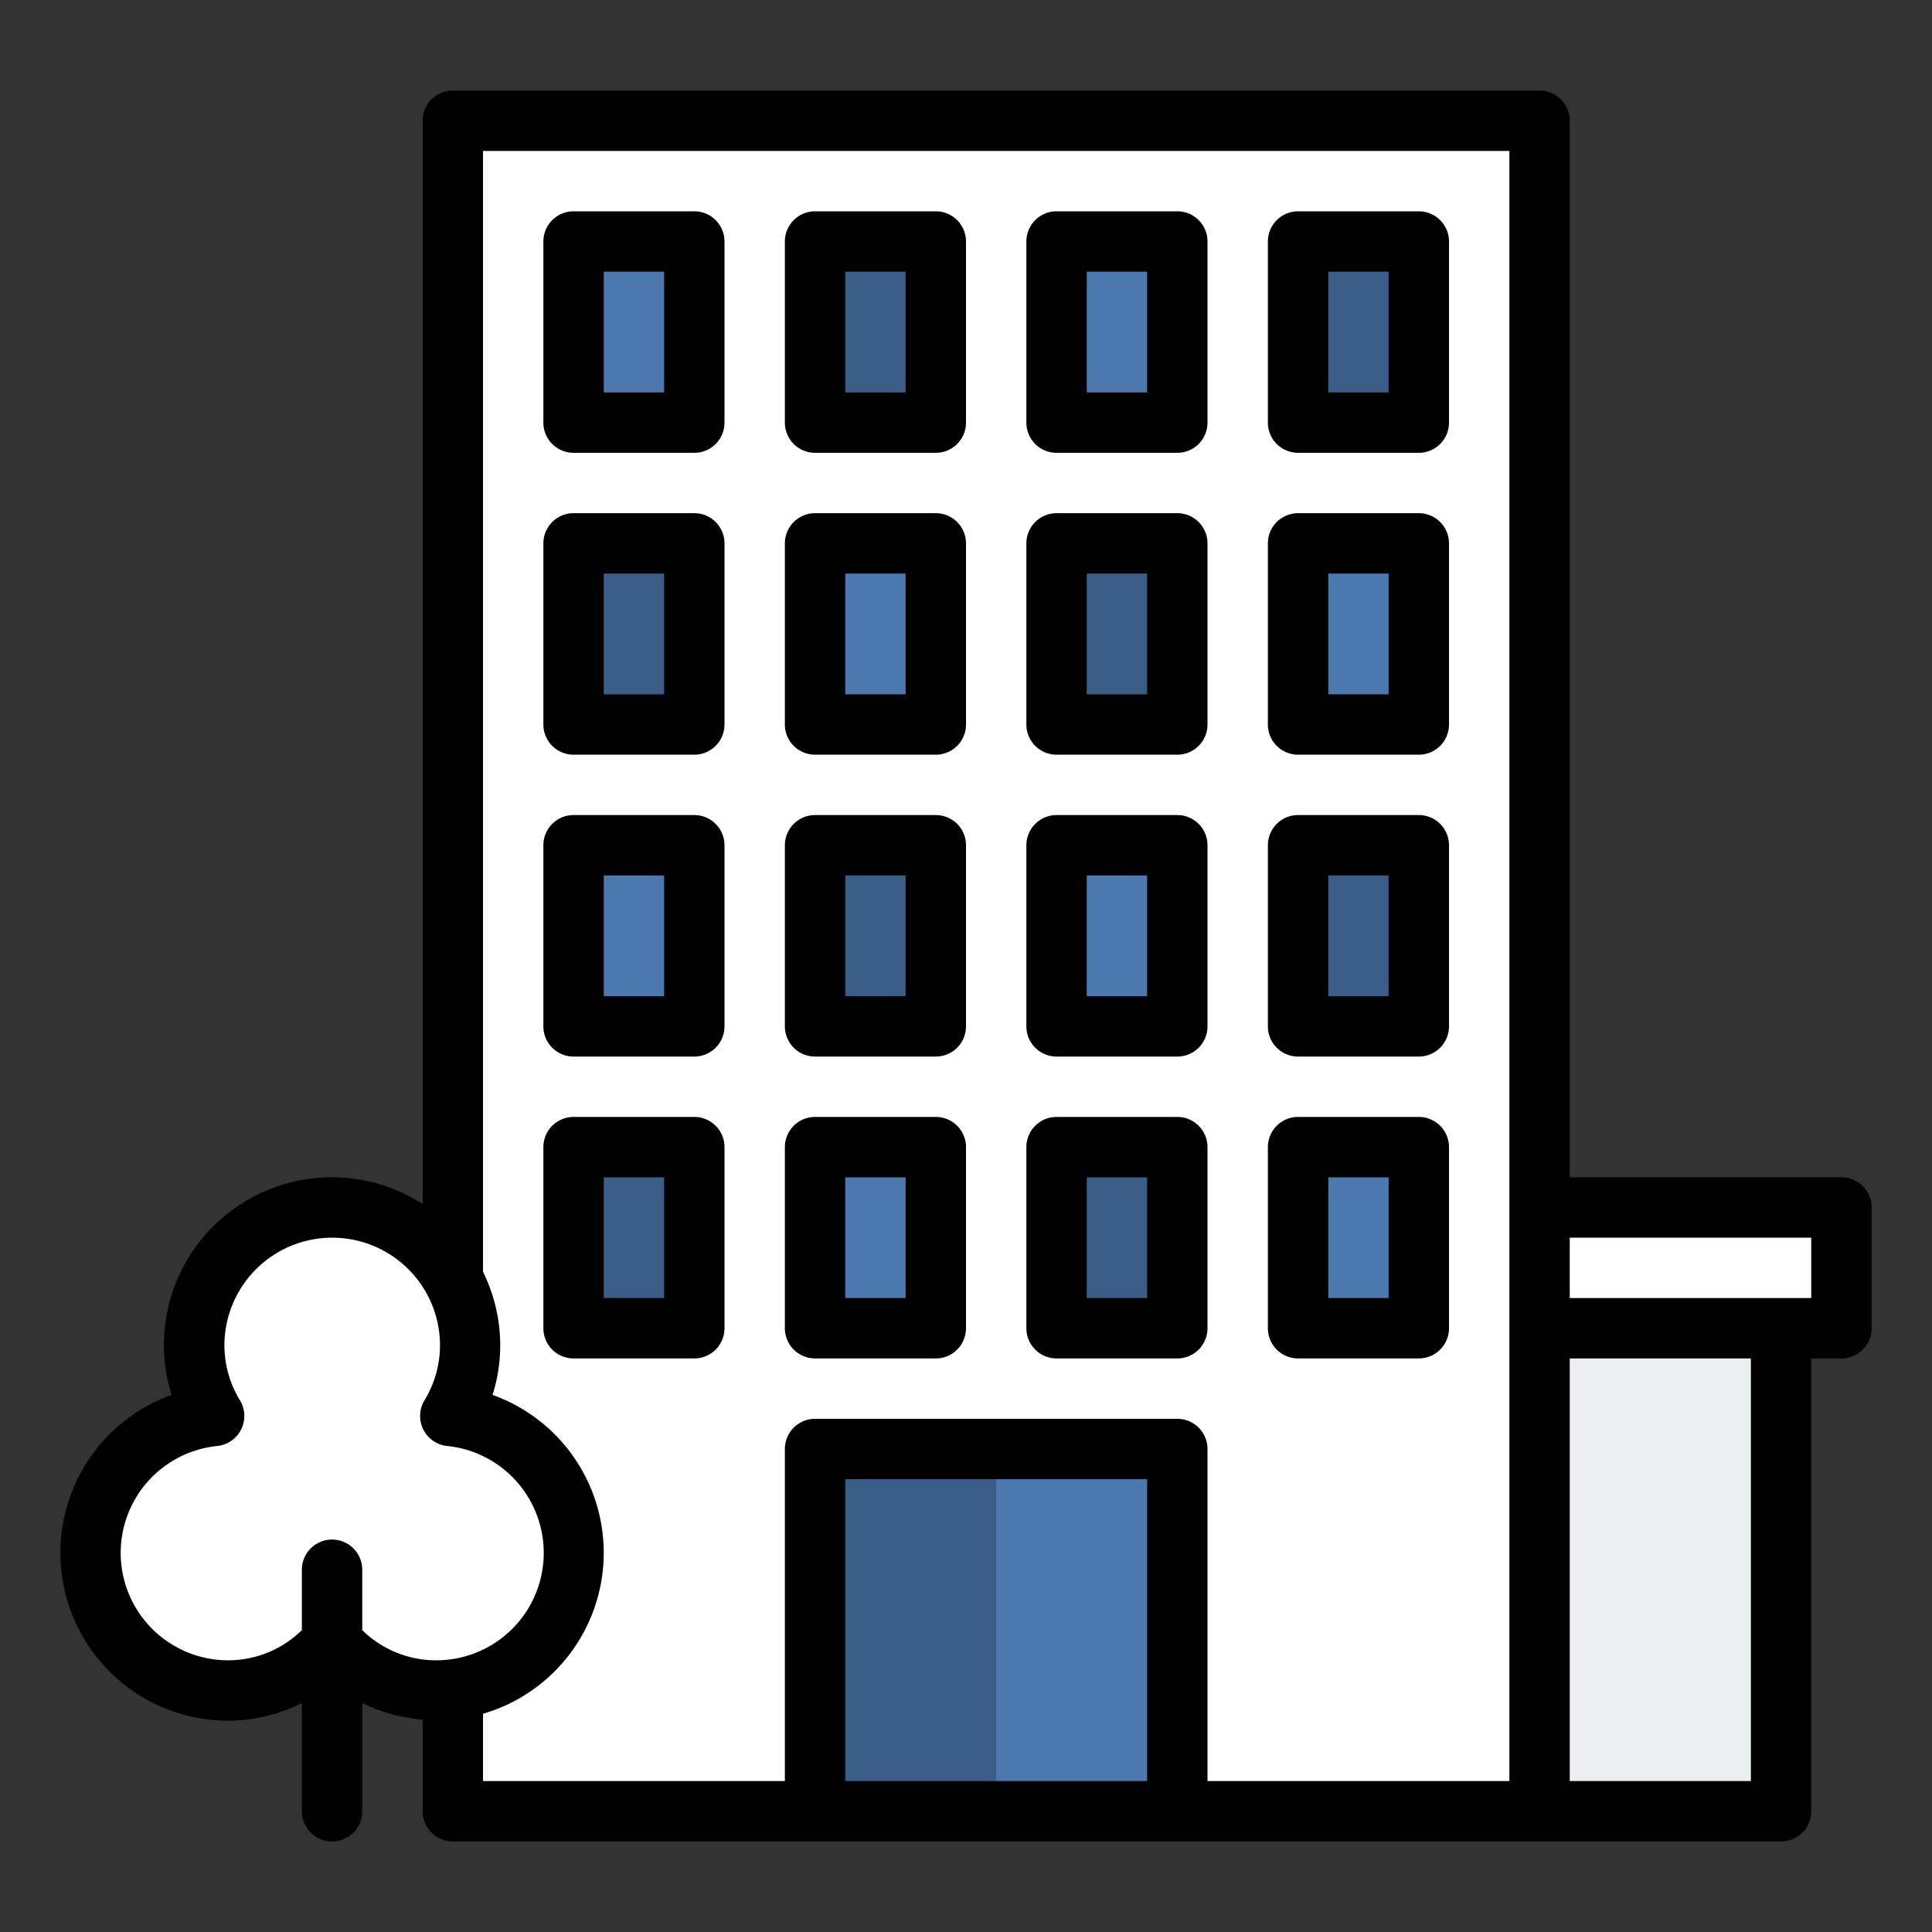 <svg xmlns="http://www.w3.org/2000/svg" version="1.1" xmlns:xlink="http://www.w3.org/1999/xlink" xmlns:svgjs="http://svgjs.com/svgjs" width="512" height="512" x="0" y="0" viewBox="0 0 64 64" style="enable-background:new 0 0 512 512" xml:space="preserve" class=""><rect x="0" y="0" width="64" height="64" fill="#333333" stroke="none"/><g><path fill="#ffffff" d="M15 4h36v56H15z" data-original="#717b7b" class=""></path><path fill="#4a78af" d="M27 48h12v12H27z" data-original="#ffe97f" class=""></path><path fill="#395d87" d="M27 48h6v12h-6zM27 8h4v6h-4z" data-original="#ffdc3d" class=""></path><path fill="#4a78af" d="M35 8h4v6h-4z" data-original="#ffe97f" class=""></path><path fill="#395d87" d="M43 8h4v6h-4z" data-original="#ffdc3d" class=""></path><path fill="#4a78af" d="M27 18h4v6h-4z" data-original="#ffe97f" class=""></path><path fill="#395d87" d="M35 18h4v6h-4z" data-original="#ffdc3d" class=""></path><path fill="#4a78af" d="M43 18h4v6h-4zM19 8h4v6h-4z" data-original="#ffe97f" class=""></path><path fill="#395d87" d="M19 18h4v6h-4z" data-original="#ffdc3d" class=""></path><path fill="#4a78af" d="M19 28h4v6h-4zM35 28h4v6h-4z" data-original="#ffe97f" class=""></path><path fill="#395d87" d="M43 28h4v6h-4z" data-original="#ffdc3d" class=""></path><path fill="#4a78af" d="M27 38h4v6h-4zM43 38h4v6h-4z" data-original="#ffe97f" class=""></path><path fill="#ffffff" d="M14.911 46.906a4.571 4.571 0 1 0-7.822 0A4.559 4.559 0 1 0 11 54.423a4.557 4.557 0 1 0 3.911-7.517z" data-original="#7dc834" class=""></path><path fill="#eceff0" d="M51 44h8v16h-8z" data-original="#eceff0"></path><path fill="#ffffff" d="M51 40h10v4H51z" data-original="#a76f2a" class=""></path><g fill="#ffdc3d"><path d="M27 28h4v6h-4zM19 38h4v6h-4zM35 38h4v6h-4z" fill="#395d87" data-original="#ffdc3d" class=""></path></g><path fill="#ffffff" d="M5.286 51.429a4.555 4.555 0 0 1 4.089-4.523 4.524 4.524 0 0 1 2.768-6.744A4.494 4.494 0 0 0 11 40a4.547 4.547 0 0 0-3.911 6.906A4.559 4.559 0 0 0 7.571 56a4.437 4.437 0 0 0 1.143-.162 4.56 4.56 0 0 1-3.428-4.409z" data-original="#96d24e" class=""></path><path d="M27 15h4a1 1 0 0 0 1-1V8a1 1 0 0 0-1-1h-4a1 1 0 0 0-1 1v6a1 1 0 0 0 1 1zm1-6h2v4h-2zM35 15h4a1 1 0 0 0 1-1V8a1 1 0 0 0-1-1h-4a1 1 0 0 0-1 1v6a1 1 0 0 0 1 1zm1-6h2v4h-2zM43 15h4a1 1 0 0 0 1-1V8a1 1 0 0 0-1-1h-4a1 1 0 0 0-1 1v6a1 1 0 0 0 1 1zm1-6h2v4h-2zM27 25h4a1 1 0 0 0 1-1v-6a1 1 0 0 0-1-1h-4a1 1 0 0 0-1 1v6a1 1 0 0 0 1 1zm1-6h2v4h-2zM35 25h4a1 1 0 0 0 1-1v-6a1 1 0 0 0-1-1h-4a1 1 0 0 0-1 1v6a1 1 0 0 0 1 1zm1-6h2v4h-2zM43 25h4a1 1 0 0 0 1-1v-6a1 1 0 0 0-1-1h-4a1 1 0 0 0-1 1v6a1 1 0 0 0 1 1zm1-6h2v4h-2zM19 15h4a1 1 0 0 0 1-1V8a1 1 0 0 0-1-1h-4a1 1 0 0 0-1 1v6a1 1 0 0 0 1 1zm1-6h2v4h-2zM19 25h4a1 1 0 0 0 1-1v-6a1 1 0 0 0-1-1h-4a1 1 0 0 0-1 1v6a1 1 0 0 0 1 1zm1-6h2v4h-2zM27 35h4a1 1 0 0 0 1-1v-6a1 1 0 0 0-1-1h-4a1 1 0 0 0-1 1v6a1 1 0 0 0 1 1zm1-6h2v4h-2zM19 35h4a1 1 0 0 0 1-1v-6a1 1 0 0 0-1-1h-4a1 1 0 0 0-1 1v6a1 1 0 0 0 1 1zm1-6h2v4h-2zM35 35h4a1 1 0 0 0 1-1v-6a1 1 0 0 0-1-1h-4a1 1 0 0 0-1 1v6a1 1 0 0 0 1 1zm1-6h2v4h-2zM43 35h4a1 1 0 0 0 1-1v-6a1 1 0 0 0-1-1h-4a1 1 0 0 0-1 1v6a1 1 0 0 0 1 1zm1-6h2v4h-2zM27 45h4a1 1 0 0 0 1-1v-6a1 1 0 0 0-1-1h-4a1 1 0 0 0-1 1v6a1 1 0 0 0 1 1zm1-6h2v4h-2zM19 45h4a1 1 0 0 0 1-1v-6a1 1 0 0 0-1-1h-4a1 1 0 0 0-1 1v6a1 1 0 0 0 1 1zm1-6h2v4h-2zM35 45h4a1 1 0 0 0 1-1v-6a1 1 0 0 0-1-1h-4a1 1 0 0 0-1 1v6a1 1 0 0 0 1 1zm1-6h2v4h-2zM43 45h4a1 1 0 0 0 1-1v-6a1 1 0 0 0-1-1h-4a1 1 0 0 0-1 1v6a1 1 0 0 0 1 1zm1-6h2v4h-2z" fill="#000000" data-original="#000000" class=""></path><path d="M61 39h-9V4a1 1 0 0 0-1-1H15a1 1 0 0 0-1 1v35.884a5.562 5.562 0 0 0-8.571 4.687 5.448 5.448 0 0 0 .255 1.637A5.559 5.559 0 0 0 7.571 57 5.466 5.466 0 0 0 10 56.414V60a1 1 0 0 0 2 0v-3.586a5.47 5.47 0 0 0 2 .549V60a1 1 0 0 0 1 1h44a1 1 0 0 0 1-1V45h1a1 1 0 0 0 1-1v-4a1 1 0 0 0-1-1zM11 51a1 1 0 0 0-1 1v2a3.487 3.487 0 0 1-2.429 1 3.559 3.559 0 0 1-.371-7.1 1 1 0 0 0 .752-1.507 3.511 3.511 0 0 1-.518-1.822 3.571 3.571 0 0 1 7.142 0 3.511 3.511 0 0 1-.518 1.822 1 1 0 0 0 .752 1.507 3.559 3.559 0 0 1-.376 7.1A3.487 3.487 0 0 1 12 54v-2a1 1 0 0 0-1-1zm27 8H28V49h10zm12 0H40V48a1 1 0 0 0-1-1H27a1 1 0 0 0-1 1v11H16v-2.229a5.555 5.555 0 0 0 .316-10.563 5.448 5.448 0 0 0 .255-1.637A5.527 5.527 0 0 0 16 42.13V5h34zm8 0h-6V45h6zm2-16h-8v-2h8z" fill="#000000" data-original="#000000" class=""></path></g></svg>